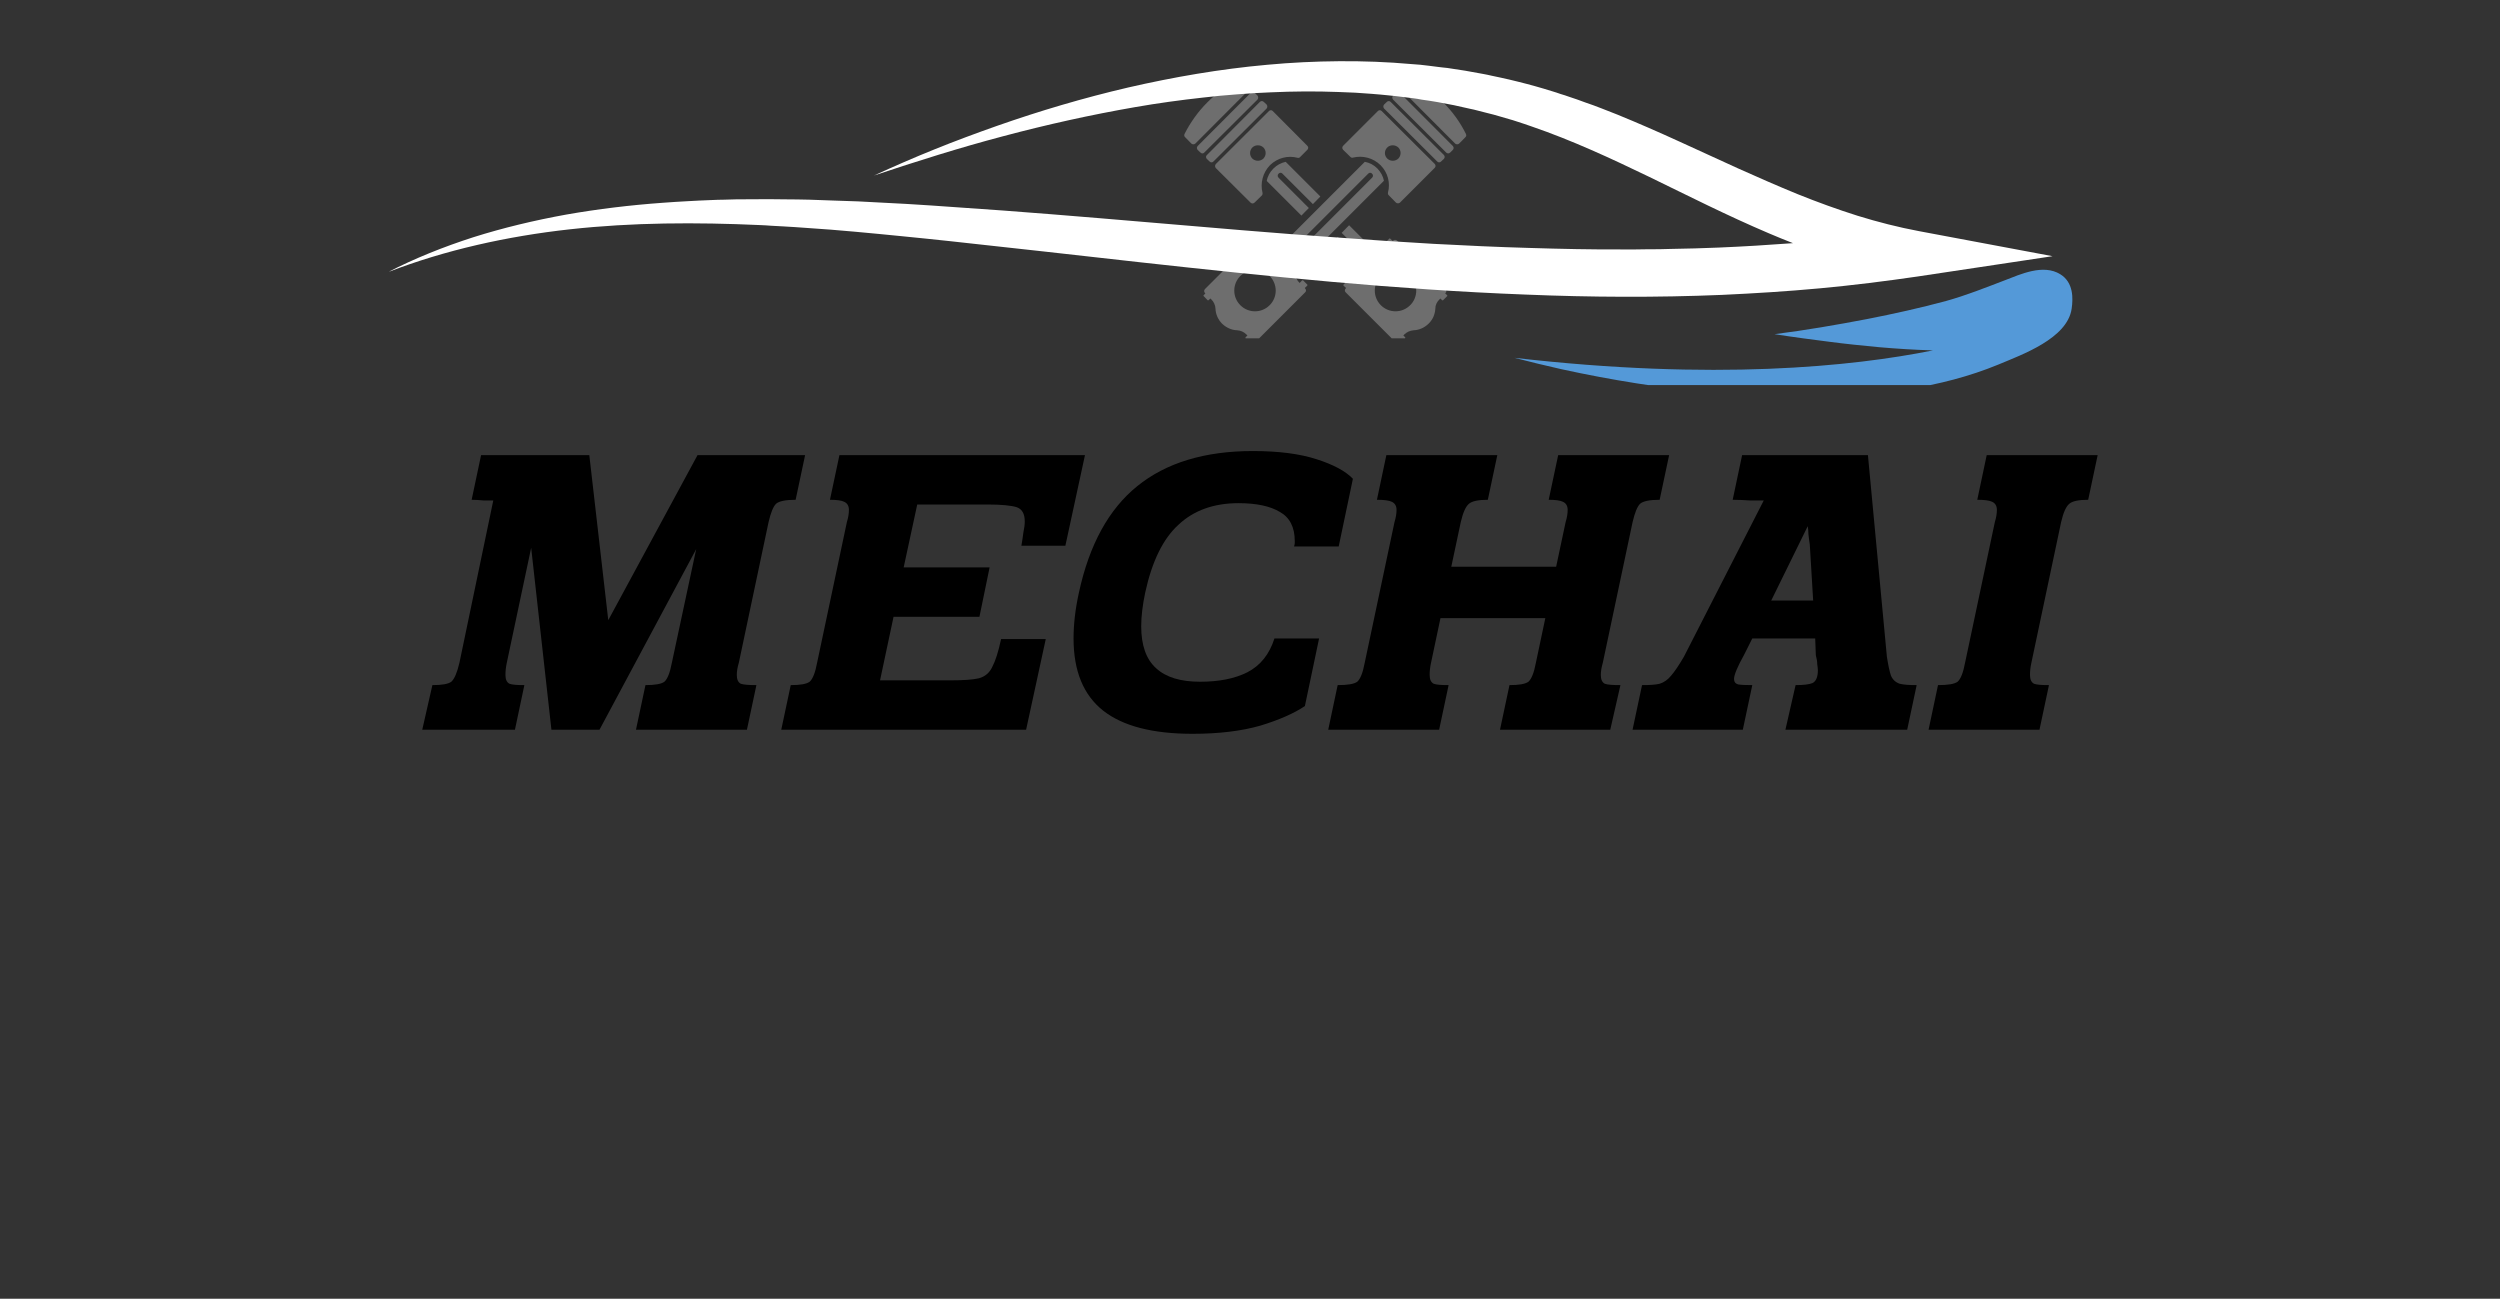 <svg xmlns="http://www.w3.org/2000/svg" xmlns:xlink="http://www.w3.org/1999/xlink" width="77" zoomAndPan="magnify" viewBox="0 0 57.75 30" height="40" preserveAspectRatio="xMidYMid meet" version="1.0"><rect x="0" y="0" width="57.75" height="30" fill="#333333" stroke="none"/><defs><filter x="0%" y="0%" width="100%" height="100%" id="c0d1b4b047"><feColorMatrix values="0 0 0 0 1 0 0 0 0 1 0 0 0 0 1 0 0 0 1 0" color-interpolation-filters="sRGB"/></filter><g/><mask id="9f2ed7179b"><g filter="url(#c0d1b4b047)"><rect x="-5.775" width="69.3" fill="#000000" y="-3" height="36" fill-opacity="0.51"/></g></mask><clipPath id="2209185832"><path d="M 0.352 0.828 L 7 0.828 L 7 6.816 L 0.352 6.816 Z M 0.352 0.828 " clip-rule="nonzero"/></clipPath><clipPath id="d1c63a8678"><rect x="0" width="8" y="0" height="8"/></clipPath><clipPath id="bf6dd3e0a0"><path d="M 8.996 1.41 L 47.871 1.41 L 47.871 7 L 8.996 7 Z M 8.996 1.41 " clip-rule="nonzero"/></clipPath><clipPath id="0ee9e5961e"><path d="M 34 6 L 47.871 6 L 47.871 8.895 L 34 8.895 Z M 34 6 " clip-rule="nonzero"/></clipPath></defs><g fill="#000000" fill-opacity="1"><g transform="translate(9.379, 16.857)"><g><path d="M 1.734 -6.344 L 4.234 -6.344 L 4.672 -2.531 L 6.734 -6.344 L 9.219 -6.344 L 9 -5.312 C 8.77 -5.312 8.617 -5.281 8.547 -5.219 C 8.484 -5.156 8.426 -5.016 8.375 -4.797 L 7.688 -1.547 C 7.656 -1.441 7.641 -1.348 7.641 -1.266 C 7.641 -1.16 7.672 -1.094 7.734 -1.062 C 7.805 -1.039 7.926 -1.031 8.094 -1.031 L 7.875 0 L 5.312 0 L 5.531 -1.031 C 5.75 -1.031 5.895 -1.055 5.969 -1.109 C 6.039 -1.172 6.098 -1.316 6.141 -1.547 L 6.703 -4.172 L 4.469 0 L 3.359 0 L 2.891 -4.203 L 2.328 -1.547 C 2.305 -1.441 2.297 -1.348 2.297 -1.266 C 2.297 -1.16 2.328 -1.094 2.391 -1.062 C 2.453 -1.039 2.566 -1.031 2.734 -1.031 L 2.516 0 L 0.375 0 L 0.609 -1.031 C 0.828 -1.031 0.973 -1.055 1.047 -1.109 C 1.117 -1.172 1.18 -1.316 1.234 -1.547 L 2.016 -5.297 C 1.953 -5.297 1.875 -5.297 1.781 -5.297 C 1.695 -5.305 1.609 -5.312 1.516 -5.312 Z M 1.734 -6.344 "/></g></g></g><g fill="#000000" fill-opacity="1"><g transform="translate(17.641, 16.857)"><g><path d="M 7.422 -6.344 L 6.969 -4.25 L 5.953 -4.25 C 5.973 -4.363 5.988 -4.469 6 -4.562 C 6.02 -4.656 6.031 -4.738 6.031 -4.812 C 6.031 -4.988 5.969 -5.098 5.844 -5.141 C 5.719 -5.18 5.492 -5.203 5.172 -5.203 L 3.547 -5.203 L 3.234 -3.75 L 5.219 -3.75 L 4.984 -2.609 L 3 -2.609 L 2.688 -1.141 L 4.312 -1.141 C 4.613 -1.141 4.832 -1.156 4.969 -1.188 C 5.113 -1.227 5.219 -1.316 5.281 -1.453 C 5.352 -1.586 5.422 -1.801 5.484 -2.094 L 6.516 -2.094 L 6.062 0 L 0.406 0 L 0.625 -1.031 C 0.844 -1.031 0.988 -1.055 1.062 -1.109 C 1.133 -1.172 1.191 -1.316 1.234 -1.547 L 1.922 -4.797 C 1.953 -4.898 1.969 -4.992 1.969 -5.078 C 1.969 -5.172 1.93 -5.234 1.859 -5.266 C 1.797 -5.297 1.688 -5.312 1.531 -5.312 L 1.75 -6.344 Z M 7.422 -6.344 "/></g></g></g><g fill="#000000" fill-opacity="1"><g transform="translate(23.971, 16.857)"><g><path d="M 0.953 -3.172 C 1.191 -4.273 1.641 -5.094 2.297 -5.625 C 2.961 -6.164 3.852 -6.438 4.969 -6.438 C 5.562 -6.438 6.051 -6.375 6.438 -6.25 C 6.832 -6.125 7.113 -5.973 7.281 -5.797 L 6.953 -4.234 L 5.922 -4.234 C 5.93 -4.266 5.938 -4.289 5.938 -4.312 C 5.938 -4.332 5.938 -4.348 5.938 -4.359 C 5.938 -4.68 5.82 -4.906 5.594 -5.031 C 5.375 -5.164 5.055 -5.234 4.641 -5.234 C 4.066 -5.234 3.602 -5.066 3.25 -4.734 C 2.895 -4.41 2.641 -3.891 2.484 -3.172 C 2.422 -2.879 2.391 -2.617 2.391 -2.391 C 2.391 -1.953 2.504 -1.629 2.734 -1.422 C 2.961 -1.211 3.301 -1.109 3.75 -1.109 C 4.188 -1.109 4.551 -1.18 4.844 -1.328 C 5.145 -1.484 5.352 -1.742 5.469 -2.109 L 6.5 -2.109 L 6.172 -0.547 C 5.922 -0.379 5.578 -0.227 5.141 -0.094 C 4.703 0.031 4.18 0.094 3.578 0.094 C 2.66 0.094 1.973 -0.082 1.516 -0.438 C 1.055 -0.801 0.828 -1.359 0.828 -2.109 C 0.828 -2.43 0.867 -2.785 0.953 -3.172 Z M 0.953 -3.172 "/></g></g></g><g fill="#000000" fill-opacity="1"><g transform="translate(30.291, 16.857)"><g><path d="M 1.734 -6.344 L 4.297 -6.344 L 4.078 -5.312 C 3.859 -5.312 3.711 -5.281 3.641 -5.219 C 3.566 -5.156 3.504 -5.016 3.453 -4.797 L 3.234 -3.766 L 5.656 -3.766 L 5.875 -4.797 C 5.906 -4.898 5.922 -4.992 5.922 -5.078 C 5.922 -5.172 5.883 -5.234 5.812 -5.266 C 5.75 -5.297 5.641 -5.312 5.484 -5.312 L 5.703 -6.344 L 8.266 -6.344 L 8.047 -5.312 C 7.816 -5.312 7.664 -5.281 7.594 -5.219 C 7.531 -5.156 7.473 -5.016 7.422 -4.797 L 6.734 -1.547 C 6.703 -1.441 6.688 -1.348 6.688 -1.266 C 6.688 -1.16 6.719 -1.094 6.781 -1.062 C 6.844 -1.039 6.961 -1.031 7.141 -1.031 L 6.906 0 L 4.359 0 L 4.578 -1.031 C 4.797 -1.031 4.941 -1.055 5.016 -1.109 C 5.086 -1.172 5.145 -1.316 5.188 -1.547 L 5.406 -2.578 L 2.984 -2.578 L 2.766 -1.547 C 2.742 -1.441 2.734 -1.348 2.734 -1.266 C 2.734 -1.16 2.766 -1.094 2.828 -1.062 C 2.891 -1.039 3.004 -1.031 3.172 -1.031 L 2.953 0 L 0.391 0 L 0.609 -1.031 C 0.836 -1.031 0.988 -1.055 1.062 -1.109 C 1.133 -1.172 1.191 -1.316 1.234 -1.547 L 1.922 -4.797 C 1.953 -4.898 1.969 -4.992 1.969 -5.078 C 1.969 -5.172 1.93 -5.234 1.859 -5.266 C 1.797 -5.297 1.68 -5.312 1.516 -5.312 Z M 1.734 -6.344 "/></g></g></g><g fill="#000000" fill-opacity="1"><g transform="translate(37.587, 16.857)"><g><path d="M 2.656 -6.344 L 5.562 -6.344 L 6 -1.688 C 6.031 -1.488 6.062 -1.344 6.094 -1.25 C 6.133 -1.156 6.203 -1.094 6.297 -1.062 C 6.391 -1.039 6.52 -1.031 6.688 -1.031 L 6.469 0 L 3.656 0 L 3.891 -1.031 C 4.078 -1.031 4.207 -1.047 4.281 -1.078 C 4.363 -1.117 4.406 -1.219 4.406 -1.375 C 4.406 -1.414 4.398 -1.461 4.391 -1.516 C 4.391 -1.578 4.379 -1.645 4.359 -1.719 L 4.344 -2.109 L 2.891 -2.109 L 2.703 -1.734 C 2.547 -1.453 2.469 -1.266 2.469 -1.172 C 2.469 -1.109 2.5 -1.066 2.562 -1.047 C 2.633 -1.035 2.742 -1.031 2.891 -1.031 L 2.672 0 L 0.125 0 L 0.344 -1.031 C 0.52 -1.031 0.656 -1.039 0.75 -1.062 C 0.852 -1.094 0.941 -1.156 1.016 -1.25 C 1.098 -1.344 1.195 -1.488 1.312 -1.688 L 3.156 -5.297 C 3.062 -5.297 2.953 -5.297 2.828 -5.297 C 2.703 -5.305 2.57 -5.312 2.438 -5.312 Z M 4.172 -4.703 L 3.328 -2.984 L 4.297 -2.984 L 4.219 -4.281 C 4.207 -4.363 4.195 -4.441 4.188 -4.516 C 4.188 -4.586 4.18 -4.648 4.172 -4.703 Z M 4.172 -4.703 "/></g></g></g><g fill="#000000" fill-opacity="1"><g transform="translate(44.159, 16.857)"><g><path d="M 0.391 0 L 0.609 -1.031 C 0.836 -1.031 0.988 -1.055 1.062 -1.109 C 1.133 -1.172 1.191 -1.316 1.234 -1.547 L 1.922 -4.797 C 1.953 -4.898 1.969 -4.992 1.969 -5.078 C 1.969 -5.172 1.93 -5.234 1.859 -5.266 C 1.797 -5.297 1.68 -5.312 1.516 -5.312 L 1.734 -6.344 L 4.297 -6.344 L 4.078 -5.312 C 3.859 -5.312 3.711 -5.281 3.641 -5.219 C 3.566 -5.156 3.504 -5.016 3.453 -4.797 L 2.766 -1.547 C 2.742 -1.441 2.734 -1.348 2.734 -1.266 C 2.734 -1.16 2.766 -1.094 2.828 -1.062 C 2.891 -1.039 3.004 -1.031 3.172 -1.031 L 2.953 0 Z M 0.391 0 "/></g></g></g><g mask="url(#9f2ed7179b)"><g transform="matrix(1, 0, 0, 1, 27, 1)"><g clip-path="url(#d1c63a8678)"><g clip-path="url(#2209185832)"><path fill="#a6a6a6" d="M 2.625 3.012 L 3.328 3.715 L 3.5 3.539 L 2.699 2.738 C 2.594 2.762 2.496 2.812 2.414 2.895 C 2.336 2.973 2.281 3.07 2.262 3.18 L 3.062 3.98 L 3.234 3.805 L 2.535 3.105 C 2.508 3.078 2.508 3.039 2.535 3.012 C 2.559 2.984 2.602 2.984 2.625 3.012 Z M 4.195 2.625 C 4.211 2.641 4.23 2.648 4.254 2.641 C 4.473 2.586 4.719 2.645 4.891 2.816 C 5.062 2.988 5.121 3.23 5.062 3.449 C 5.059 3.473 5.062 3.496 5.082 3.512 L 5.246 3.68 C 5.273 3.703 5.312 3.703 5.34 3.68 L 6.141 2.879 C 6.168 2.852 6.168 2.812 6.141 2.785 L 4.918 1.566 C 4.895 1.539 4.852 1.539 4.828 1.566 L 4.027 2.367 C 4 2.395 4 2.434 4.027 2.461 Z M 5.047 2.406 C 5.113 2.34 5.227 2.34 5.301 2.406 C 5.371 2.477 5.371 2.59 5.301 2.664 C 5.23 2.73 5.117 2.73 5.047 2.664 C 4.973 2.594 4.973 2.477 5.047 2.406 Z M 6.199 2.73 C 6.223 2.758 6.266 2.758 6.289 2.73 L 6.352 2.672 C 6.379 2.645 6.379 2.605 6.352 2.578 L 5.125 1.355 C 5.102 1.328 5.059 1.328 5.035 1.355 L 4.973 1.414 C 4.949 1.441 4.949 1.48 4.973 1.508 Z M 0.879 2.672 L 0.941 2.73 C 0.965 2.758 1.008 2.758 1.031 2.73 L 2.258 1.508 C 2.281 1.48 2.281 1.441 2.258 1.414 L 2.195 1.355 C 2.168 1.328 2.129 1.328 2.102 1.355 L 0.879 2.582 C 0.852 2.605 0.852 2.645 0.879 2.672 Z M 1.086 2.883 L 1.887 3.68 C 1.914 3.707 1.953 3.707 1.98 3.68 L 2.148 3.516 C 2.164 3.496 2.168 3.477 2.164 3.453 C 2.109 3.234 2.168 2.992 2.336 2.816 C 2.512 2.645 2.754 2.586 2.973 2.645 C 2.996 2.652 3.02 2.645 3.031 2.629 L 3.199 2.461 C 3.227 2.434 3.227 2.395 3.199 2.367 L 2.402 1.566 C 2.379 1.539 2.336 1.539 2.312 1.566 L 1.086 2.789 C 1.062 2.816 1.062 2.855 1.086 2.883 Z M 1.93 2.406 C 2 2.34 2.113 2.34 2.184 2.406 C 2.254 2.477 2.254 2.59 2.184 2.664 C 2.113 2.73 2 2.73 1.93 2.664 C 1.859 2.594 1.859 2.477 1.93 2.406 Z M 5.336 1.145 C 5.309 1.121 5.27 1.121 5.242 1.145 L 5.18 1.207 C 5.156 1.234 5.156 1.273 5.18 1.301 L 6.406 2.523 C 6.434 2.551 6.473 2.551 6.5 2.523 L 6.559 2.465 C 6.586 2.438 6.586 2.398 6.559 2.371 Z M 6.383 5.777 L 6.391 5.77 C 6.418 5.742 6.418 5.703 6.391 5.676 L 5.273 4.559 C 5.246 4.535 5.207 4.535 5.18 4.559 L 5.172 4.566 L 5.113 4.512 C 5.109 4.504 5.098 4.504 5.094 4.512 L 5 4.602 C 4.992 4.609 4.992 4.621 5 4.625 L 5.059 4.684 L 5.047 4.691 C 4.938 4.801 4.762 4.801 4.652 4.691 L 4.164 4.203 L 3.992 4.379 L 4.508 4.895 C 4.535 4.922 4.535 4.961 4.508 4.988 C 4.484 5.012 4.441 5.012 4.418 4.988 L 3.902 4.473 L 3.73 4.645 L 4.219 5.133 C 4.328 5.242 4.328 5.422 4.219 5.531 L 4.207 5.539 L 4.152 5.48 C 4.145 5.477 4.133 5.477 4.129 5.48 L 4.035 5.574 C 4.031 5.578 4.031 5.59 4.035 5.598 L 4.094 5.652 L 4.086 5.664 C 4.059 5.688 4.059 5.73 4.086 5.754 L 5.203 6.871 C 5.227 6.898 5.27 6.898 5.293 6.871 L 5.305 6.863 L 5.344 6.902 C 5.348 6.91 5.359 6.91 5.367 6.902 L 5.457 6.812 C 5.465 6.805 5.465 6.793 5.457 6.789 L 5.418 6.75 L 5.438 6.727 C 5.5 6.668 5.57 6.637 5.656 6.629 C 5.781 6.625 5.906 6.57 6 6.477 C 6.098 6.383 6.148 6.262 6.156 6.133 C 6.156 6.047 6.191 5.973 6.254 5.914 L 6.273 5.895 L 6.312 5.934 C 6.32 5.941 6.332 5.941 6.336 5.934 L 6.43 5.84 C 6.434 5.836 6.434 5.824 6.43 5.82 Z M 5.574 6.051 C 5.387 6.238 5.086 6.238 4.898 6.051 C 4.711 5.863 4.711 5.562 4.898 5.375 C 5.086 5.188 5.387 5.188 5.574 5.375 C 5.762 5.562 5.762 5.867 5.574 6.051 Z M 1.836 1 L 1.691 0.852 C 1.672 0.832 1.641 0.828 1.613 0.84 C 1.352 0.973 1.105 1.145 0.887 1.367 C 0.668 1.586 0.496 1.832 0.363 2.094 C 0.352 2.121 0.352 2.148 0.375 2.168 L 0.52 2.316 C 0.547 2.34 0.586 2.34 0.613 2.316 L 1.836 1.09 C 1.859 1.066 1.859 1.023 1.836 1 Z M 6.863 2.094 C 6.734 1.832 6.559 1.586 6.34 1.367 C 6.121 1.145 5.875 0.973 5.613 0.84 C 5.586 0.828 5.559 0.832 5.535 0.852 L 5.391 1 C 5.363 1.023 5.363 1.066 5.391 1.09 L 6.613 2.316 C 6.641 2.34 6.68 2.34 6.707 2.316 L 6.852 2.168 C 6.875 2.148 6.875 2.121 6.863 2.094 Z M 2.047 1.301 C 2.07 1.273 2.07 1.234 2.047 1.207 L 1.984 1.145 C 1.957 1.121 1.918 1.121 1.891 1.145 L 0.668 2.371 C 0.641 2.398 0.641 2.438 0.668 2.465 L 0.73 2.523 C 0.754 2.551 0.797 2.551 0.82 2.523 Z M 3.102 5.477 C 3.098 5.473 3.086 5.473 3.078 5.477 L 3.023 5.535 L 3.012 5.527 C 2.902 5.418 2.902 5.242 3.012 5.133 L 4.969 3.176 C 4.949 3.07 4.895 2.973 4.816 2.891 C 4.734 2.809 4.637 2.758 4.527 2.738 L 2.574 4.691 C 2.465 4.801 2.289 4.801 2.18 4.691 L 2.168 4.684 L 2.227 4.625 C 2.234 4.621 2.234 4.609 2.227 4.602 L 2.137 4.512 C 2.129 4.504 2.117 4.504 2.113 4.512 L 2.055 4.566 L 2.047 4.559 C 2.02 4.535 1.98 4.535 1.953 4.559 L 0.836 5.676 C 0.809 5.703 0.809 5.742 0.836 5.77 L 0.844 5.777 L 0.805 5.82 C 0.797 5.824 0.797 5.836 0.805 5.84 L 0.895 5.934 C 0.902 5.941 0.914 5.941 0.918 5.934 L 0.961 5.895 L 0.98 5.914 C 1.039 5.973 1.074 6.047 1.078 6.133 C 1.082 6.258 1.137 6.383 1.23 6.477 C 1.328 6.57 1.449 6.625 1.574 6.629 C 1.66 6.633 1.734 6.668 1.793 6.727 L 1.816 6.75 L 1.773 6.789 C 1.77 6.793 1.77 6.805 1.773 6.812 L 1.867 6.902 C 1.871 6.91 1.883 6.91 1.891 6.902 L 1.93 6.863 L 1.938 6.871 C 1.965 6.898 2.004 6.898 2.031 6.871 L 3.148 5.754 C 3.176 5.73 3.176 5.688 3.148 5.664 L 3.141 5.652 L 3.199 5.598 C 3.203 5.59 3.203 5.578 3.199 5.574 Z M 2.328 6.051 C 2.141 6.238 1.84 6.238 1.652 6.051 C 1.465 5.863 1.465 5.562 1.652 5.375 C 1.84 5.188 2.141 5.188 2.328 5.375 C 2.516 5.562 2.516 5.867 2.328 6.051 Z M 2.719 4.988 C 2.691 4.965 2.691 4.922 2.719 4.898 L 4.605 3.012 C 4.629 2.984 4.672 2.984 4.695 3.012 C 4.723 3.039 4.723 3.078 4.695 3.105 L 2.812 4.988 C 2.785 5.012 2.746 5.012 2.719 4.988 Z M 2.719 4.988 " fill-opacity="1" fill-rule="evenodd"/></g></g></g></g><g clip-path="url(#bf6dd3e0a0)"><path fill="#ffffff" d="M 44.332 5.34 C 43.852 5.25 43.379 5.129 42.91 4.984 C 42.441 4.836 41.98 4.668 41.523 4.484 C 41.066 4.297 40.613 4.098 40.16 3.895 L 38.785 3.266 C 38.324 3.055 37.852 2.848 37.363 2.648 C 37.242 2.602 37.121 2.551 36.996 2.504 L 36.812 2.434 L 36.621 2.367 C 36.5 2.32 36.371 2.277 36.242 2.234 C 36.18 2.211 36.117 2.191 36.051 2.172 C 35.988 2.148 35.922 2.129 35.859 2.109 C 35.727 2.07 35.598 2.027 35.465 1.992 C 35.398 1.973 35.332 1.957 35.266 1.938 L 35.066 1.887 C 34.934 1.855 34.797 1.82 34.664 1.793 L 34.461 1.75 C 34.391 1.734 34.324 1.719 34.254 1.707 L 33.844 1.633 L 33.434 1.57 C 33.398 1.566 33.363 1.562 33.328 1.559 L 33.227 1.547 L 33.016 1.52 C 32.949 1.512 32.879 1.504 32.809 1.496 L 32.602 1.48 C 32.047 1.43 31.488 1.41 30.934 1.414 C 30.379 1.418 29.824 1.445 29.277 1.496 C 28.18 1.594 27.109 1.781 26.066 2.02 C 25.027 2.262 24.016 2.562 23.035 2.906 C 22.547 3.078 22.062 3.258 21.59 3.449 C 21.113 3.641 20.648 3.844 20.188 4.055 C 21.172 3.727 22.16 3.414 23.168 3.148 C 24.176 2.879 25.199 2.652 26.23 2.473 C 26.746 2.383 27.266 2.312 27.789 2.254 C 28.047 2.223 28.309 2.199 28.57 2.18 L 28.961 2.152 C 29.09 2.145 29.223 2.141 29.352 2.133 C 29.875 2.109 30.398 2.105 30.914 2.125 L 31.305 2.141 C 31.434 2.148 31.562 2.16 31.691 2.168 L 31.785 2.176 L 31.883 2.184 L 32.074 2.203 C 32.137 2.211 32.203 2.215 32.266 2.223 L 32.648 2.27 C 32.711 2.277 32.773 2.289 32.836 2.301 L 33.023 2.328 L 33.121 2.344 C 33.152 2.348 33.184 2.355 33.211 2.359 L 33.586 2.43 L 33.953 2.512 C 34.016 2.523 34.074 2.539 34.137 2.555 L 34.32 2.602 C 34.441 2.629 34.559 2.664 34.68 2.699 L 34.855 2.75 C 34.918 2.766 34.973 2.785 35.035 2.805 C 35.152 2.84 35.266 2.883 35.383 2.922 C 36.316 3.242 37.207 3.656 38.098 4.086 C 38.992 4.52 39.891 4.977 40.855 5.387 C 41.039 5.465 41.227 5.543 41.418 5.617 C 40.844 5.66 40.273 5.695 39.699 5.719 L 39.152 5.738 L 38.605 5.75 C 38.422 5.758 38.242 5.758 38.059 5.758 L 37.785 5.762 C 37.695 5.762 37.602 5.762 37.512 5.762 C 36.781 5.766 36.051 5.75 35.316 5.727 C 34.586 5.707 33.852 5.672 33.117 5.633 C 32.383 5.59 31.648 5.543 30.914 5.488 C 29.445 5.387 27.977 5.258 26.5 5.133 C 25.023 5.008 23.543 4.883 22.059 4.785 L 21.5 4.746 C 21.316 4.734 21.129 4.723 20.945 4.711 C 20.57 4.691 20.199 4.672 19.824 4.652 C 19.637 4.645 19.449 4.641 19.262 4.633 L 18.699 4.613 C 18.512 4.609 18.324 4.605 18.137 4.605 L 17.852 4.602 C 17.758 4.602 17.664 4.602 17.57 4.602 C 17.383 4.602 17.195 4.602 17.004 4.605 L 16.723 4.613 C 16.629 4.613 16.535 4.617 16.441 4.621 L 16.156 4.633 L 15.875 4.648 C 15.688 4.656 15.5 4.672 15.312 4.684 C 14.559 4.738 13.812 4.828 13.078 4.957 C 12.344 5.09 11.625 5.262 10.934 5.48 C 10.242 5.703 9.578 5.969 8.965 6.285 C 10.289 5.773 11.719 5.457 13.164 5.297 C 14.617 5.137 16.086 5.133 17.547 5.199 C 17.637 5.203 17.73 5.207 17.82 5.215 L 18.098 5.23 C 18.277 5.238 18.461 5.254 18.645 5.266 L 19.191 5.305 C 19.375 5.32 19.559 5.336 19.742 5.352 C 20.105 5.387 20.473 5.418 20.84 5.457 C 21.203 5.492 21.57 5.531 21.938 5.57 C 23.402 5.727 24.867 5.895 26.34 6.059 C 29.277 6.383 32.242 6.691 35.25 6.805 C 36.754 6.867 38.266 6.875 39.777 6.812 C 40.535 6.777 41.289 6.73 42.043 6.66 C 42.797 6.59 43.551 6.496 44.297 6.387 L 47.414 5.918 Z M 44.332 5.34 " fill-opacity="1" fill-rule="nonzero"/></g><g clip-path="url(#0ee9e5961e)"><path fill="#5499d8" d="M 36.062 8.527 C 37.223 8.781 38.402 8.969 39.586 9.078 C 41.07 9.215 42.582 9.23 44.059 8.992 C 44.777 8.879 45.488 8.699 46.16 8.422 C 46.711 8.191 47.754 7.82 47.855 7.133 C 47.891 6.891 47.898 6.523 47.594 6.336 C 47.199 6.09 46.672 6.336 46.305 6.477 C 45.863 6.645 45.43 6.82 44.953 6.953 C 44.359 7.113 43.746 7.25 43.125 7.371 C 42.426 7.504 41.711 7.629 40.992 7.719 C 41.348 7.777 41.938 7.855 42.258 7.895 C 42.637 7.945 43.023 7.984 43.406 8.02 C 43.812 8.055 44.23 8.082 44.652 8.094 C 42.785 8.469 39.605 8.797 34.984 8.266 C 35.348 8.359 35.711 8.449 36.062 8.527 Z M 36.062 8.527 " fill-opacity="1" fill-rule="nonzero"/></g></svg>